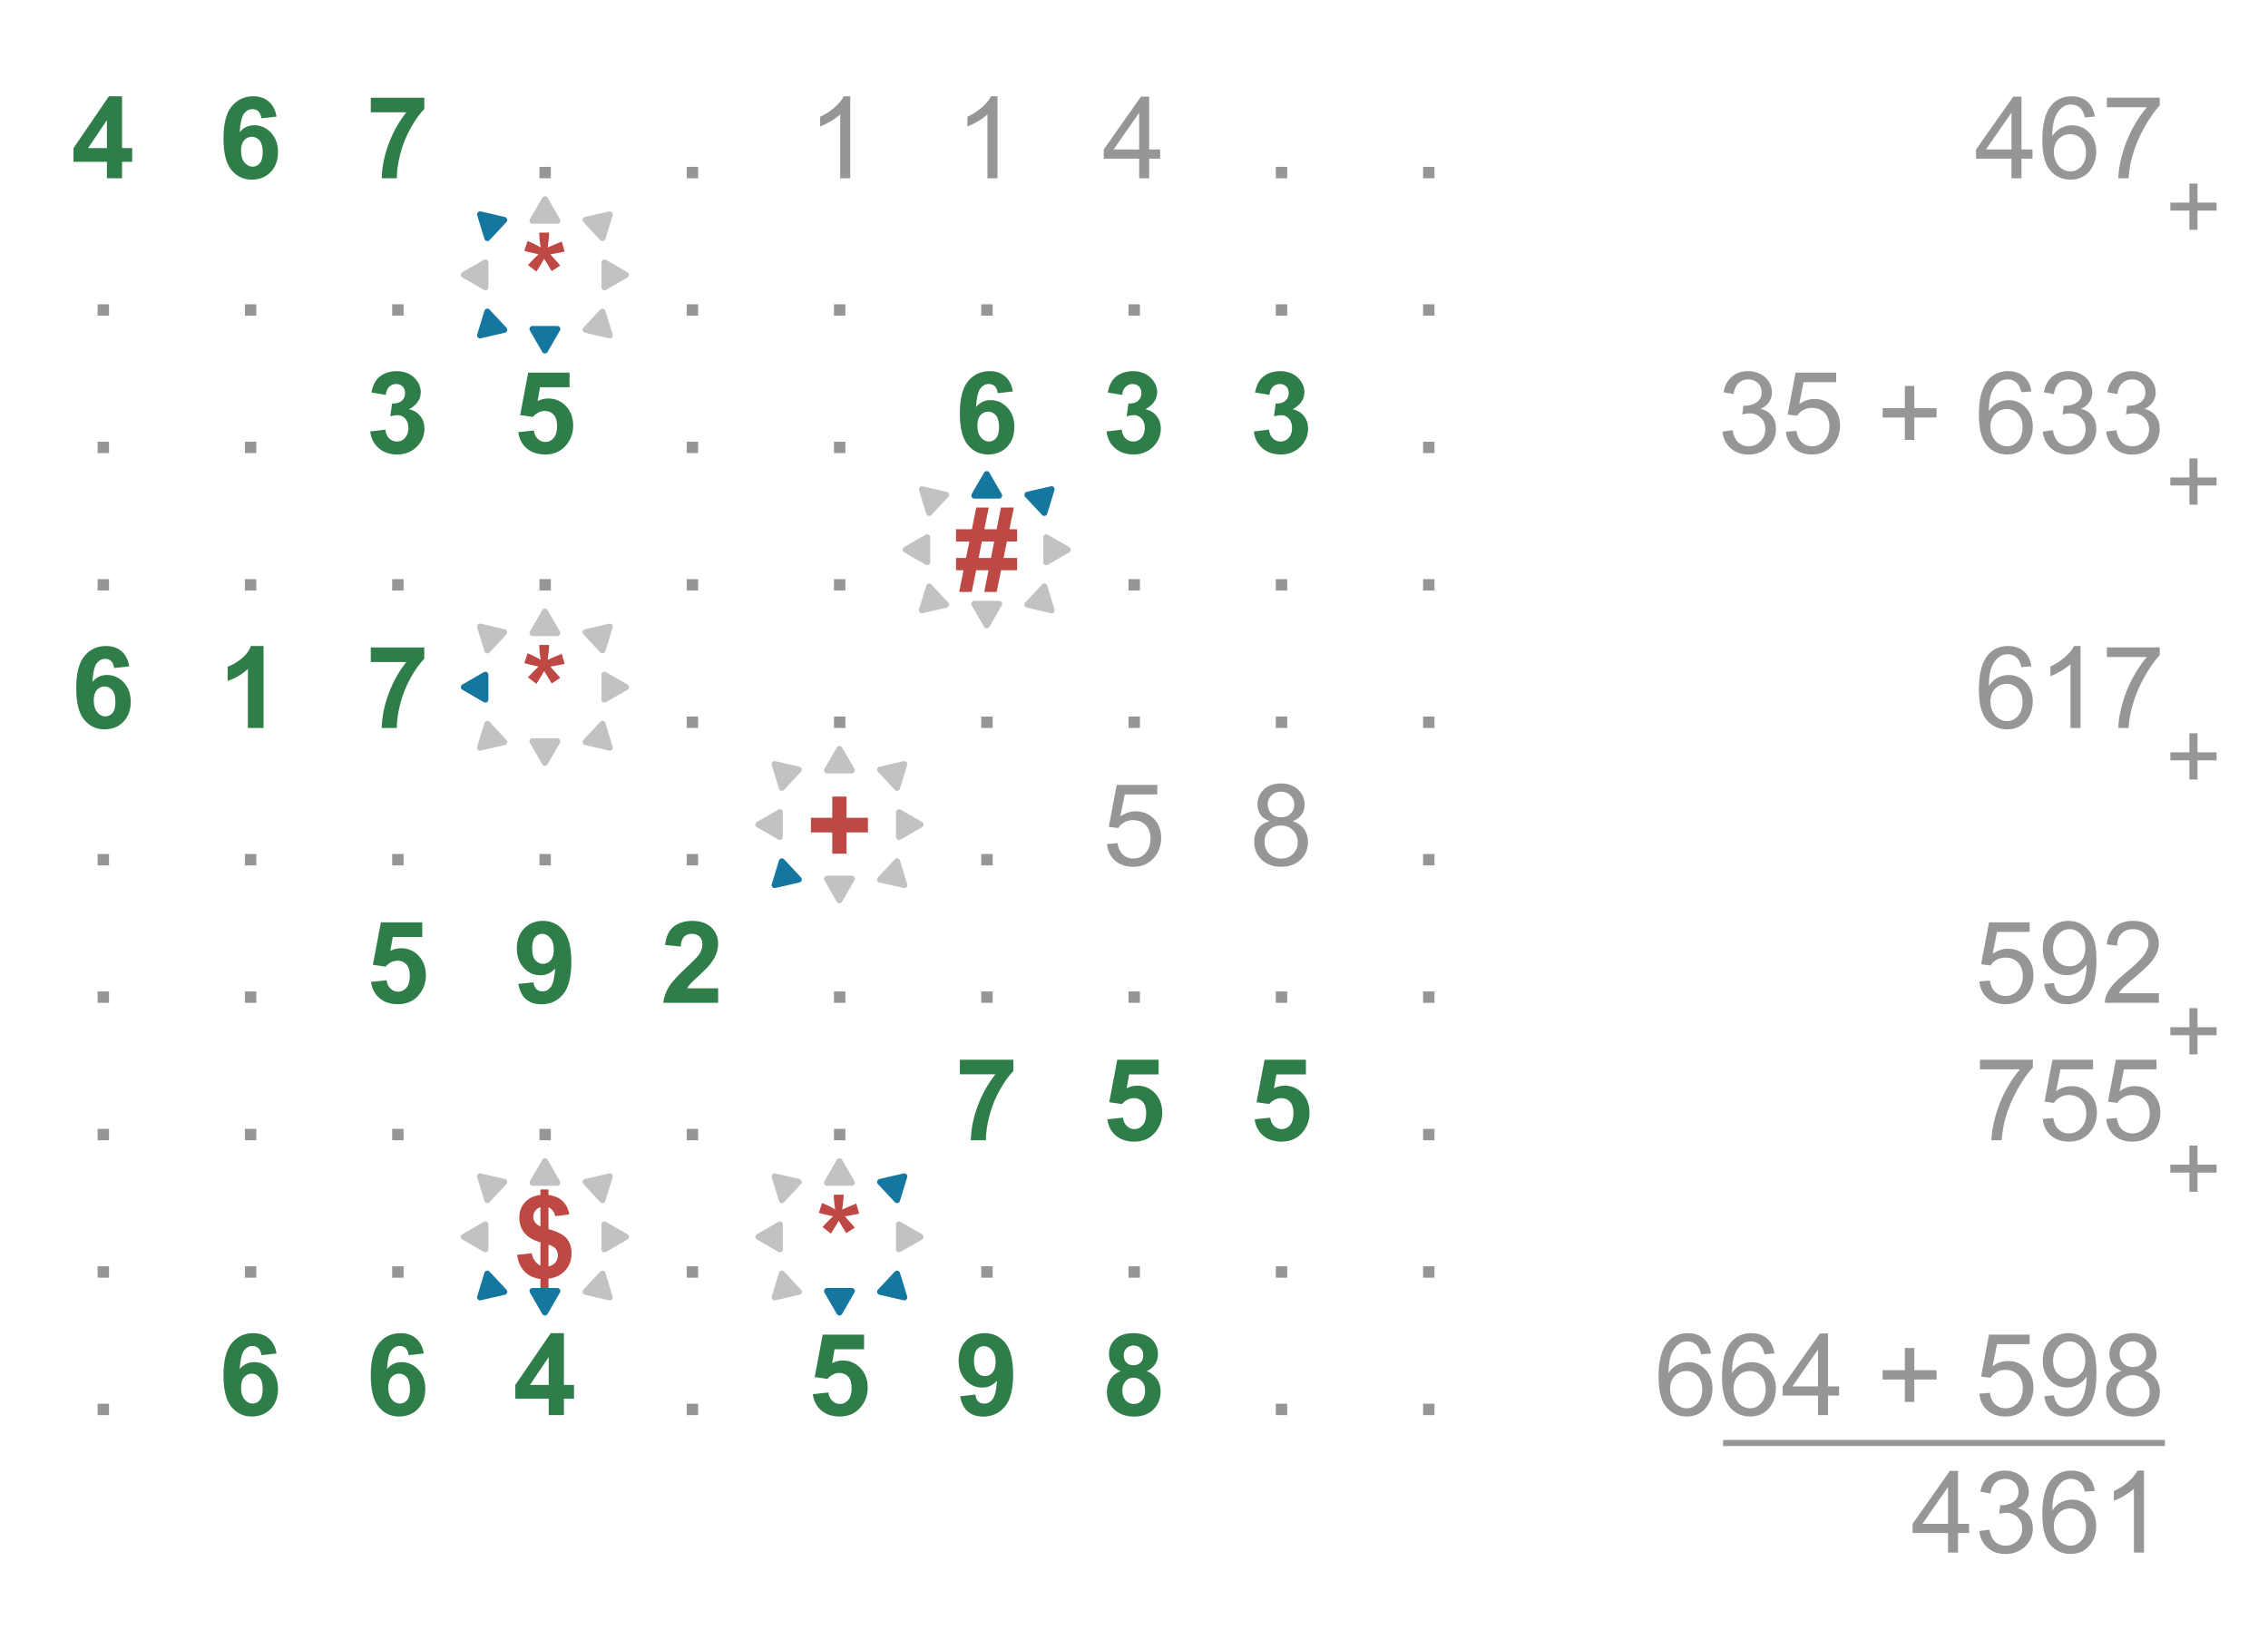 <?xml version="1.0" encoding="UTF-8"?>
<svg xmlns="http://www.w3.org/2000/svg" xmlns:xlink="http://www.w3.org/1999/xlink" width="396pt" height="288pt" viewBox="0 0 396 288" version="1.1">
<defs>
<g>
<symbol overflow="visible" id="glyph0-0">
<path style="stroke:none;" d="M 2.488 0 L 2.488 -12.449 L 12.449 -12.449 L 12.449 0 Z M 2.801 -0.312 L 12.137 -0.312 L 12.137 -12.137 L 2.801 -12.137 Z M 2.801 -0.312 "/>
</symbol>
<symbol overflow="visible" id="glyph0-1">
<path style="stroke:none;" d="M 6.203 0 L 6.203 -2.867 L 0.371 -2.867 L 0.371 -5.262 L 6.555 -14.316 L 8.852 -14.316 L 8.852 -5.27 L 10.621 -5.27 L 10.621 -2.867 L 8.852 -2.867 L 8.852 0 Z M 6.203 -5.27 L 6.203 -10.145 L 2.926 -5.27 Z M 6.203 -5.27 "/>
</symbol>
<symbol overflow="visible" id="glyph0-2">
<path style="stroke:none;" d="M 10.105 -10.766 L 7.461 -10.473 C 7.391 -11.012 7.223 -11.414 6.953 -11.68 C 6.68 -11.938 6.328 -12.07 5.895 -12.07 C 5.316 -12.07 4.828 -11.809 4.43 -11.289 C 4.031 -10.77 3.777 -9.691 3.676 -8.051 C 4.352 -8.855 5.199 -9.258 6.215 -9.258 C 7.352 -9.258 8.328 -8.82 9.145 -7.953 C 9.957 -7.082 10.363 -5.961 10.367 -4.59 C 10.363 -3.129 9.938 -1.961 9.082 -1.078 C 8.227 -0.199 7.125 0.238 5.785 0.242 C 4.344 0.238 3.164 -0.316 2.238 -1.434 C 1.309 -2.551 0.844 -4.383 0.848 -6.934 C 0.844 -9.543 1.328 -11.426 2.297 -12.582 C 3.262 -13.734 4.516 -14.312 6.059 -14.316 C 7.141 -14.312 8.035 -14.012 8.746 -13.406 C 9.453 -12.797 9.906 -11.914 10.105 -10.766 Z M 3.91 -4.805 C 3.906 -3.914 4.113 -3.227 4.523 -2.746 C 4.93 -2.262 5.395 -2.02 5.922 -2.023 C 6.426 -2.02 6.848 -2.219 7.184 -2.617 C 7.52 -3.012 7.688 -3.66 7.691 -4.562 C 7.688 -5.488 7.504 -6.168 7.145 -6.598 C 6.777 -7.027 6.324 -7.242 5.785 -7.246 C 5.258 -7.242 4.816 -7.035 4.453 -6.629 C 4.09 -6.215 3.906 -5.609 3.91 -4.805 Z M 3.91 -4.805 "/>
</symbol>
<symbol overflow="visible" id="glyph0-3">
<path style="stroke:none;" d="M 0.848 -11.523 L 0.848 -14.062 L 10.191 -14.062 L 10.191 -12.078 C 9.418 -11.316 8.633 -10.227 7.836 -8.809 C 7.035 -7.387 6.43 -5.879 6.012 -4.281 C 5.594 -2.684 5.387 -1.258 5.398 0 L 2.762 0 C 2.801 -1.969 3.207 -3.977 3.98 -6.027 C 4.746 -8.074 5.773 -9.906 7.059 -11.523 Z M 0.848 -11.523 "/>
</symbol>
<symbol overflow="visible" id="glyph0-4">
<path style="stroke:none;" d="M 2.383 -7.703 L 0.914 -8.84 C 1.379 -9.363 1.863 -9.867 2.371 -10.348 C 2.57 -10.543 2.699 -10.664 2.754 -10.719 C 2.59 -10.742 2.125 -10.852 1.363 -11.039 C 0.809 -11.172 0.445 -11.27 0.273 -11.34 L 0.848 -13.051 C 1.695 -12.703 2.453 -12.324 3.121 -11.914 C 2.961 -12.969 2.883 -13.832 2.887 -14.5 L 4.621 -14.5 C 4.617 -14.023 4.527 -13.156 4.355 -11.895 C 4.48 -11.945 4.762 -12.07 5.191 -12.273 C 5.777 -12.535 6.316 -12.762 6.809 -12.953 L 7.324 -11.195 C 6.602 -11.027 5.766 -10.867 4.824 -10.719 L 5.992 -9.402 C 6.223 -9.133 6.406 -8.918 6.547 -8.754 L 5.059 -7.77 L 3.746 -9.938 C 3.348 -9.238 2.895 -8.492 2.383 -7.703 Z M 2.383 -7.703 "/>
</symbol>
<symbol overflow="visible" id="glyph0-5">
<path style="stroke:none;" d="M 0.75 -3.781 L 3.395 -4.105 C 3.473 -3.43 3.699 -2.914 4.074 -2.559 C 4.441 -2.199 4.891 -2.02 5.418 -2.023 C 5.977 -2.02 6.449 -2.234 6.84 -2.664 C 7.223 -3.09 7.418 -3.668 7.422 -4.395 C 7.418 -5.082 7.234 -5.625 6.867 -6.027 C 6.496 -6.43 6.043 -6.633 5.516 -6.633 C 5.16 -6.633 4.742 -6.562 4.258 -6.43 L 4.562 -8.656 C 5.297 -8.633 5.859 -8.793 6.25 -9.137 C 6.637 -9.473 6.832 -9.926 6.836 -10.492 C 6.832 -10.973 6.688 -11.355 6.406 -11.641 C 6.117 -11.926 5.738 -12.07 5.27 -12.07 C 4.801 -12.07 4.402 -11.906 4.074 -11.582 C 3.738 -11.258 3.539 -10.785 3.473 -10.164 L 0.953 -10.59 C 1.125 -11.449 1.391 -12.141 1.746 -12.656 C 2.098 -13.172 2.59 -13.574 3.223 -13.871 C 3.855 -14.164 4.562 -14.312 5.348 -14.316 C 6.688 -14.312 7.766 -13.887 8.578 -13.031 C 9.242 -12.328 9.574 -11.535 9.578 -10.66 C 9.574 -9.402 8.891 -8.406 7.527 -7.664 C 8.344 -7.488 8.996 -7.094 9.488 -6.488 C 9.973 -5.875 10.219 -5.141 10.223 -4.277 C 10.219 -3.027 9.762 -1.961 8.852 -1.078 C 7.934 -0.199 6.797 0.238 5.438 0.242 C 4.145 0.238 3.074 -0.129 2.227 -0.871 C 1.375 -1.609 0.883 -2.578 0.75 -3.781 Z M 0.75 -3.781 "/>
</symbol>
<symbol overflow="visible" id="glyph0-6">
<path style="stroke:none;" d="M 0.887 -3.668 L 3.609 -3.949 C 3.688 -3.332 3.914 -2.844 4.297 -2.484 C 4.676 -2.125 5.117 -1.945 5.621 -1.945 C 6.188 -1.945 6.672 -2.176 7.07 -2.641 C 7.465 -3.102 7.664 -3.801 7.664 -4.734 C 7.664 -5.609 7.465 -6.266 7.074 -6.707 C 6.68 -7.141 6.172 -7.359 5.543 -7.363 C 4.758 -7.359 4.055 -7.012 3.434 -6.32 L 1.215 -6.641 L 2.617 -14.062 L 9.84 -14.062 L 9.84 -11.504 L 4.688 -11.504 L 4.258 -9.082 C 4.863 -9.387 5.484 -9.539 6.125 -9.539 C 7.336 -9.539 8.363 -9.098 9.207 -8.215 C 10.047 -7.332 10.469 -6.188 10.473 -4.785 C 10.469 -3.609 10.129 -2.562 9.453 -1.645 C 8.523 -0.387 7.238 0.238 5.594 0.242 C 4.273 0.238 3.199 -0.109 2.371 -0.816 C 1.539 -1.52 1.043 -2.473 0.887 -3.668 Z M 0.887 -3.668 "/>
</symbol>
<symbol overflow="visible" id="glyph0-7">
<path style="stroke:none;" d="M 1.496 -3.551 L 0.176 -3.551 L 0.176 -5.688 L 1.926 -5.688 L 2.508 -8.559 L 0.176 -8.559 L 0.176 -10.707 L 2.945 -10.707 L 3.715 -14.5 L 5.895 -14.5 L 5.125 -10.707 L 7.273 -10.707 L 8.023 -14.5 L 10.281 -14.5 L 9.5 -10.707 L 10.844 -10.707 L 10.844 -8.559 L 9.062 -8.559 L 8.48 -5.688 L 10.844 -5.688 L 10.844 -3.551 L 8.043 -3.551 L 7.273 0.242 L 5.105 0.242 L 5.855 -3.551 L 3.695 -3.551 L 2.926 0.242 L 0.73 0.242 Z M 4.695 -8.559 L 4.125 -5.688 L 6.281 -5.688 L 6.848 -8.559 Z M 4.695 -8.559 "/>
</symbol>
<symbol overflow="visible" id="glyph0-8">
<path style="stroke:none;" d="M 7.84 0 L 5.105 0 L 5.105 -10.301 C 4.105 -9.363 2.93 -8.672 1.574 -8.227 L 1.574 -10.707 C 2.285 -10.938 3.059 -11.383 3.898 -12.035 C 4.73 -12.684 5.305 -13.441 5.621 -14.316 L 7.84 -14.316 Z M 7.84 0 "/>
</symbol>
<symbol overflow="visible" id="glyph0-9">
<path style="stroke:none;" d="M 4.562 -2.051 L 4.562 -5.758 L 0.828 -5.758 L 0.828 -8.316 L 4.562 -8.316 L 4.562 -12.02 L 7.051 -12.02 L 7.051 -8.316 L 10.793 -8.316 L 10.793 -5.758 L 7.051 -5.758 L 7.051 -2.051 Z M 4.562 -2.051 "/>
</symbol>
<symbol overflow="visible" id="glyph0-10">
<path style="stroke:none;" d="M 0.906 -3.297 L 3.551 -3.59 C 3.613 -3.047 3.781 -2.648 4.055 -2.391 C 4.328 -2.133 4.688 -2.004 5.137 -2.004 C 5.695 -2.004 6.176 -2.262 6.574 -2.781 C 6.969 -3.297 7.219 -4.375 7.332 -6.012 C 6.641 -5.211 5.781 -4.809 4.754 -4.812 C 3.629 -4.809 2.664 -5.242 1.852 -6.109 C 1.039 -6.973 0.633 -8.102 0.633 -9.492 C 0.633 -10.938 1.062 -12.102 1.922 -12.988 C 2.781 -13.871 3.875 -14.312 5.203 -14.316 C 6.648 -14.312 7.832 -13.754 8.762 -12.637 C 9.684 -11.516 10.148 -9.676 10.152 -7.117 C 10.148 -4.512 9.664 -2.633 8.703 -1.477 C 7.734 -0.324 6.477 0.25 4.93 0.254 C 3.812 0.25 2.914 -0.043 2.227 -0.637 C 1.539 -1.227 1.098 -2.113 0.906 -3.297 Z M 7.09 -9.27 C 7.09 -10.148 6.887 -10.832 6.48 -11.32 C 6.074 -11.805 5.605 -12.047 5.078 -12.051 C 4.566 -12.047 4.145 -11.848 3.816 -11.449 C 3.48 -11.051 3.316 -10.398 3.316 -9.492 C 3.316 -8.57 3.496 -7.891 3.859 -7.461 C 4.223 -7.027 4.676 -6.812 5.223 -6.816 C 5.746 -6.812 6.191 -7.02 6.551 -7.438 C 6.91 -7.852 7.09 -8.465 7.09 -9.27 Z M 7.09 -9.27 "/>
</symbol>
<symbol overflow="visible" id="glyph0-11">
<path style="stroke:none;" d="M 10.074 -2.539 L 10.074 0 L 0.496 0 C 0.598 -0.957 0.91 -1.863 1.43 -2.727 C 1.945 -3.582 2.969 -4.723 4.504 -6.145 C 5.734 -7.289 6.488 -8.066 6.77 -8.48 C 7.141 -9.043 7.328 -9.602 7.332 -10.152 C 7.328 -10.758 7.164 -11.227 6.84 -11.559 C 6.512 -11.883 6.062 -12.047 5.484 -12.051 C 4.914 -12.047 4.457 -11.875 4.121 -11.535 C 3.781 -11.188 3.59 -10.617 3.539 -9.824 L 0.816 -10.094 C 0.973 -11.598 1.484 -12.676 2.344 -13.332 C 3.199 -13.984 4.27 -14.312 5.555 -14.316 C 6.961 -14.312 8.062 -13.934 8.867 -13.176 C 9.668 -12.414 10.07 -11.473 10.074 -10.348 C 10.07 -9.703 9.957 -9.09 9.727 -8.512 C 9.496 -7.93 9.133 -7.324 8.637 -6.691 C 8.305 -6.27 7.707 -5.66 6.848 -4.871 C 5.984 -4.078 5.438 -3.555 5.207 -3.297 C 4.977 -3.035 4.789 -2.781 4.648 -2.539 Z M 10.074 -2.539 "/>
</symbol>
<symbol overflow="visible" id="glyph0-12">
<path style="stroke:none;" d="M 4.754 -2.109 L 4.754 -6.184 C 3.48 -6.543 2.551 -7.094 1.957 -7.832 C 1.363 -8.566 1.066 -9.461 1.07 -10.512 C 1.066 -11.574 1.402 -12.465 2.074 -13.191 C 2.746 -13.91 3.637 -14.328 4.754 -14.441 L 4.754 -15.406 L 6.164 -15.406 L 6.164 -14.441 C 7.195 -14.316 8.016 -13.965 8.625 -13.387 C 9.234 -12.805 9.621 -12.027 9.793 -11.059 L 7.332 -10.738 C 7.18 -11.5 6.793 -12.02 6.164 -12.293 L 6.164 -8.488 C 7.719 -8.066 8.777 -7.52 9.344 -6.852 C 9.906 -6.176 10.188 -5.316 10.191 -4.27 C 10.188 -3.094 9.832 -2.105 9.125 -1.301 C 8.414 -0.496 7.43 -0.004 6.164 0.176 L 6.164 1.992 L 4.754 1.992 L 4.754 0.223 C 3.629 0.086 2.719 -0.332 2.023 -1.031 C 1.32 -1.73 0.875 -2.719 0.68 -3.996 L 3.219 -4.27 C 3.32 -3.75 3.516 -3.301 3.801 -2.926 C 4.086 -2.547 4.402 -2.277 4.754 -2.109 Z M 4.754 -12.32 C 4.371 -12.191 4.066 -11.973 3.84 -11.66 C 3.609 -11.348 3.496 -11.004 3.5 -10.629 C 3.496 -10.285 3.602 -9.965 3.812 -9.672 C 4.02 -9.375 4.332 -9.137 4.754 -8.957 Z M 6.164 -1.973 C 6.648 -2.062 7.043 -2.289 7.352 -2.648 C 7.652 -3.008 7.805 -3.43 7.809 -3.918 C 7.805 -4.352 7.676 -4.727 7.422 -5.043 C 7.164 -5.355 6.746 -5.598 6.164 -5.766 Z M 6.164 -1.973 "/>
</symbol>
<symbol overflow="visible" id="glyph0-13">
<path style="stroke:none;" d="M 3.191 -7.691 C 2.48 -7.988 1.965 -8.398 1.648 -8.922 C 1.324 -9.441 1.164 -10.016 1.168 -10.641 C 1.164 -11.703 1.535 -12.578 2.281 -13.273 C 3.02 -13.965 4.074 -14.312 5.445 -14.316 C 6.797 -14.312 7.852 -13.965 8.602 -13.273 C 9.352 -12.578 9.727 -11.703 9.727 -10.641 C 9.727 -9.977 9.555 -9.387 9.211 -8.875 C 8.867 -8.355 8.383 -7.961 7.762 -7.691 C 8.547 -7.371 9.148 -6.906 9.562 -6.301 C 9.977 -5.688 10.184 -4.984 10.184 -4.191 C 10.184 -2.871 9.762 -1.801 8.922 -0.98 C 8.082 -0.156 6.965 0.25 5.574 0.254 C 4.273 0.25 3.195 -0.086 2.336 -0.77 C 1.316 -1.566 0.809 -2.668 0.809 -4.074 C 0.809 -4.84 0.996 -5.551 1.379 -6.199 C 1.758 -6.844 2.363 -7.34 3.191 -7.691 Z M 3.754 -10.445 C 3.75 -9.898 3.902 -9.473 4.215 -9.172 C 4.52 -8.863 4.93 -8.711 5.445 -8.715 C 5.961 -8.711 6.375 -8.867 6.688 -9.176 C 6.996 -9.48 7.152 -9.906 7.156 -10.453 C 7.152 -10.965 7 -11.375 6.695 -11.684 C 6.387 -11.992 5.98 -12.145 5.477 -12.148 C 4.949 -12.145 4.531 -11.988 4.219 -11.68 C 3.906 -11.367 3.75 -10.957 3.754 -10.445 Z M 3.5 -4.336 C 3.496 -3.586 3.691 -3 4.078 -2.578 C 4.465 -2.156 4.945 -1.945 5.523 -1.945 C 6.086 -1.945 6.555 -2.145 6.926 -2.551 C 7.293 -2.953 7.477 -3.539 7.48 -4.309 C 7.477 -4.973 7.289 -5.512 6.914 -5.918 C 6.539 -6.324 6.062 -6.527 5.484 -6.527 C 4.816 -6.527 4.316 -6.297 3.992 -5.836 C 3.66 -5.375 3.496 -4.875 3.5 -4.336 Z M 3.5 -4.336 "/>
</symbol>
<symbol overflow="visible" id="glyph1-0">
<path style="stroke:none;" d="M 2.488 0 L 2.488 -12.449 L 12.449 -12.449 L 12.449 0 Z M 2.801 -0.312 L 12.137 -0.312 L 12.137 -12.137 L 2.801 -12.137 Z M 2.801 -0.312 "/>
</symbol>
<symbol overflow="visible" id="glyph1-1">
<path style="stroke:none;" d="M 1.809 0 L 1.809 -1.992 L 3.801 -1.992 L 3.801 0 Z M 1.809 0 "/>
</symbol>
<symbol overflow="visible" id="glyph1-2">
<path style="stroke:none;" d="M 7.422 0 L 5.668 0 L 5.668 -11.156 C 5.246 -10.75 4.695 -10.348 4.012 -9.949 C 3.324 -9.547 2.711 -9.242 2.168 -9.043 L 2.168 -10.738 C 3.145 -11.195 4 -11.75 4.734 -12.406 C 5.469 -13.059 5.988 -13.695 6.293 -14.316 L 7.422 -14.316 Z M 7.422 0 "/>
</symbol>
<symbol overflow="visible" id="glyph1-3">
<path style="stroke:none;" d="M 6.438 0 L 6.438 -3.414 L 0.254 -3.414 L 0.254 -5.02 L 6.758 -14.258 L 8.188 -14.258 L 8.188 -5.02 L 10.113 -5.02 L 10.113 -3.414 L 8.188 -3.414 L 8.188 0 Z M 6.438 -5.02 L 6.438 -11.445 L 1.973 -5.02 Z M 6.438 -5.02 "/>
</symbol>
<symbol overflow="visible" id="glyph1-4">
<path style="stroke:none;" d="M 0.828 -3.734 L 2.664 -3.891 C 2.797 -2.992 3.113 -2.316 3.609 -1.871 C 4.105 -1.418 4.703 -1.195 5.406 -1.195 C 6.246 -1.195 6.961 -1.512 7.547 -2.148 C 8.129 -2.781 8.418 -3.625 8.422 -4.68 C 8.418 -5.676 8.137 -6.461 7.578 -7.039 C 7.016 -7.613 6.285 -7.902 5.379 -7.906 C 4.812 -7.902 4.301 -7.773 3.852 -7.52 C 3.395 -7.262 3.039 -6.934 2.781 -6.527 L 1.137 -6.738 L 2.52 -14.062 L 9.609 -14.062 L 9.609 -12.391 L 3.918 -12.391 L 3.152 -8.559 C 4.004 -9.152 4.898 -9.449 5.844 -9.453 C 7.086 -9.449 8.137 -9.02 8.996 -8.16 C 9.848 -7.297 10.277 -6.188 10.281 -4.832 C 10.277 -3.539 9.902 -2.426 9.152 -1.488 C 8.238 -0.336 6.988 0.238 5.406 0.242 C 4.105 0.238 3.047 -0.121 2.23 -0.844 C 1.406 -1.57 0.938 -2.531 0.828 -3.734 Z M 0.828 -3.734 "/>
</symbol>
<symbol overflow="visible" id="glyph1-5">
<path style="stroke:none;" d="M 3.52 -7.73 C 2.789 -7.992 2.25 -8.371 1.906 -8.867 C 1.555 -9.359 1.383 -9.953 1.383 -10.641 C 1.383 -11.676 1.754 -12.547 2.5 -13.254 C 3.242 -13.961 4.234 -14.312 5.477 -14.316 C 6.719 -14.312 7.719 -13.953 8.48 -13.23 C 9.234 -12.508 9.613 -11.625 9.617 -10.59 C 9.613 -9.926 9.441 -9.352 9.098 -8.863 C 8.75 -8.371 8.223 -7.992 7.516 -7.73 C 8.391 -7.441 9.059 -6.984 9.516 -6.352 C 9.973 -5.715 10.199 -4.953 10.203 -4.074 C 10.199 -2.852 9.77 -1.828 8.906 -1 C 8.043 -0.172 6.906 0.238 5.504 0.242 C 4.094 0.238 2.961 -0.176 2.102 -1.008 C 1.238 -1.84 0.809 -2.879 0.809 -4.125 C 0.809 -5.051 1.043 -5.824 1.512 -6.453 C 1.98 -7.074 2.648 -7.5 3.52 -7.73 Z M 3.172 -10.699 C 3.168 -10.023 3.387 -9.469 3.82 -9.043 C 4.254 -8.613 4.816 -8.402 5.516 -8.402 C 6.188 -8.402 6.742 -8.613 7.172 -9.039 C 7.602 -9.461 7.816 -9.98 7.82 -10.602 C 7.816 -11.238 7.594 -11.777 7.152 -12.219 C 6.707 -12.652 6.156 -12.871 5.496 -12.875 C 4.824 -12.871 4.27 -12.66 3.832 -12.234 C 3.391 -11.805 3.168 -11.293 3.172 -10.699 Z M 2.605 -4.113 C 2.602 -3.613 2.719 -3.129 2.961 -2.664 C 3.195 -2.195 3.547 -1.832 4.016 -1.578 C 4.477 -1.32 4.98 -1.195 5.523 -1.195 C 6.355 -1.195 7.047 -1.461 7.594 -2 C 8.141 -2.535 8.414 -3.223 8.414 -4.055 C 8.414 -4.898 8.133 -5.594 7.57 -6.145 C 7.008 -6.695 6.305 -6.973 5.465 -6.973 C 4.641 -6.973 3.957 -6.699 3.418 -6.156 C 2.871 -5.609 2.602 -4.93 2.605 -4.113 Z M 2.605 -4.113 "/>
</symbol>
<symbol overflow="visible" id="glyph1-6">
<path style="stroke:none;" d="M 9.91 -10.766 L 8.168 -10.629 C 8.012 -11.316 7.789 -11.816 7.508 -12.129 C 7.031 -12.625 6.449 -12.871 5.758 -12.875 C 5.199 -12.871 4.711 -12.719 4.289 -12.41 C 3.734 -12.004 3.297 -11.414 2.984 -10.648 C 2.664 -9.875 2.5 -8.777 2.488 -7.352 C 2.906 -7.992 3.422 -8.469 4.035 -8.781 C 4.641 -9.09 5.281 -9.246 5.953 -9.25 C 7.117 -9.246 8.109 -8.816 8.934 -7.961 C 9.75 -7.098 10.16 -5.988 10.164 -4.629 C 10.16 -3.73 9.965 -2.898 9.582 -2.133 C 9.191 -1.363 8.664 -0.773 7.992 -0.367 C 7.32 0.039 6.555 0.238 5.699 0.242 C 4.238 0.238 3.047 -0.293 2.129 -1.367 C 1.207 -2.438 0.75 -4.207 0.75 -6.672 C 0.75 -9.426 1.258 -11.43 2.277 -12.68 C 3.164 -13.77 4.359 -14.312 5.863 -14.316 C 6.984 -14.312 7.902 -14 8.621 -13.371 C 9.332 -12.742 9.762 -11.871 9.91 -10.766 Z M 2.762 -4.621 C 2.758 -4.016 2.887 -3.438 3.145 -2.887 C 3.398 -2.336 3.758 -1.918 4.219 -1.629 C 4.68 -1.34 5.16 -1.195 5.668 -1.195 C 6.402 -1.195 7.039 -1.492 7.574 -2.09 C 8.105 -2.684 8.371 -3.496 8.375 -4.523 C 8.371 -5.508 8.109 -6.281 7.586 -6.852 C 7.059 -7.414 6.398 -7.699 5.602 -7.703 C 4.809 -7.699 4.137 -7.414 3.586 -6.852 C 3.035 -6.281 2.758 -5.539 2.762 -4.621 Z M 2.762 -4.621 "/>
</symbol>
<symbol overflow="visible" id="glyph1-7">
<path style="stroke:none;" d="M 0.941 -12.391 L 0.941 -14.07 L 10.172 -14.07 L 10.172 -12.711 C 9.266 -11.742 8.363 -10.461 7.473 -8.859 C 6.578 -7.258 5.891 -5.609 5.406 -3.918 C 5.055 -2.723 4.832 -1.418 4.734 0 L 2.938 0 C 2.953 -1.121 3.176 -2.477 3.598 -4.066 C 4.02 -5.652 4.621 -7.184 5.41 -8.66 C 6.195 -10.133 7.035 -11.375 7.926 -12.391 Z M 0.941 -12.391 "/>
</symbol>
<symbol overflow="visible" id="glyph1-8">
<path style="stroke:none;" d="M 0.836 -3.762 L 2.586 -3.996 C 2.781 -3.004 3.125 -2.289 3.609 -1.852 C 4.094 -1.414 4.684 -1.195 5.379 -1.195 C 6.199 -1.195 6.895 -1.48 7.465 -2.051 C 8.031 -2.621 8.312 -3.328 8.316 -4.172 C 8.312 -4.977 8.051 -5.637 7.527 -6.16 C 7 -6.68 6.332 -6.941 5.523 -6.945 C 5.191 -6.941 4.781 -6.879 4.289 -6.75 L 4.484 -8.285 C 4.598 -8.27 4.691 -8.262 4.766 -8.266 C 5.508 -8.262 6.18 -8.457 6.777 -8.848 C 7.371 -9.238 7.668 -9.836 7.672 -10.648 C 7.668 -11.289 7.453 -11.82 7.02 -12.242 C 6.586 -12.66 6.023 -12.871 5.34 -12.875 C 4.652 -12.871 4.086 -12.66 3.637 -12.234 C 3.18 -11.805 2.887 -11.16 2.762 -10.309 L 1.012 -10.621 C 1.223 -11.789 1.707 -12.699 2.469 -13.348 C 3.227 -13.992 4.172 -14.312 5.301 -14.316 C 6.078 -14.312 6.793 -14.145 7.449 -13.812 C 8.098 -13.477 8.598 -13.023 8.949 -12.445 C 9.293 -11.867 9.469 -11.254 9.473 -10.609 C 9.469 -9.992 9.305 -9.43 8.977 -8.926 C 8.645 -8.418 8.152 -8.02 7.508 -7.723 C 8.348 -7.527 9.004 -7.121 9.473 -6.512 C 9.938 -5.895 10.172 -5.129 10.172 -4.211 C 10.172 -2.965 9.715 -1.91 8.809 -1.043 C 7.898 -0.18 6.754 0.25 5.367 0.254 C 4.117 0.25 3.078 -0.117 2.25 -0.863 C 1.422 -1.605 0.949 -2.574 0.836 -3.762 Z M 0.836 -3.762 "/>
</symbol>
<symbol overflow="visible" id="glyph1-9">
<path style="stroke:none;" d=""/>
</symbol>
<symbol overflow="visible" id="glyph1-10">
<path style="stroke:none;" d="M 4.988 -2.305 L 4.988 -6.215 L 1.109 -6.215 L 1.109 -7.848 L 4.988 -7.848 L 4.988 -11.727 L 6.641 -11.727 L 6.641 -7.848 L 10.523 -7.848 L 10.523 -6.215 L 6.641 -6.215 L 6.641 -2.305 Z M 4.988 -2.305 "/>
</symbol>
<symbol overflow="visible" id="glyph1-11">
<path style="stroke:none;" d="M 1.09 -3.297 L 2.773 -3.453 C 2.91 -2.656 3.184 -2.082 3.586 -1.73 C 3.988 -1.371 4.504 -1.195 5.137 -1.195 C 5.672 -1.195 6.141 -1.316 6.547 -1.562 C 6.949 -1.809 7.285 -2.137 7.547 -2.551 C 7.805 -2.961 8.02 -3.52 8.199 -4.219 C 8.371 -4.918 8.461 -5.629 8.461 -6.359 C 8.461 -6.434 8.457 -6.551 8.449 -6.711 C 8.098 -6.148 7.617 -5.695 7.016 -5.352 C 6.406 -5 5.75 -4.828 5.047 -4.832 C 3.863 -4.828 2.867 -5.258 2.051 -6.117 C 1.234 -6.973 0.824 -8.098 0.828 -9.5 C 0.824 -10.945 1.25 -12.109 2.105 -12.992 C 2.953 -13.871 4.023 -14.312 5.309 -14.316 C 6.234 -14.312 7.082 -14.062 7.852 -13.566 C 8.617 -13.062 9.199 -12.352 9.602 -11.43 C 10 -10.504 10.199 -9.168 10.203 -7.422 C 10.199 -5.598 10.004 -4.145 9.609 -3.066 C 9.211 -1.984 8.621 -1.164 7.844 -0.602 C 7.059 -0.039 6.145 0.238 5.098 0.242 C 3.98 0.238 3.066 -0.066 2.363 -0.684 C 1.652 -1.301 1.23 -2.172 1.09 -3.297 Z M 8.258 -9.59 C 8.254 -10.594 7.988 -11.391 7.453 -11.98 C 6.918 -12.57 6.273 -12.867 5.523 -12.867 C 4.742 -12.867 4.062 -12.547 3.488 -11.914 C 2.91 -11.273 2.625 -10.449 2.625 -9.441 C 2.625 -8.531 2.898 -7.797 3.445 -7.23 C 3.992 -6.66 4.668 -6.375 5.477 -6.379 C 6.285 -6.375 6.949 -6.66 7.473 -7.23 C 7.992 -7.797 8.254 -8.582 8.258 -9.59 Z M 8.258 -9.59 "/>
</symbol>
<symbol overflow="visible" id="glyph1-12">
<path style="stroke:none;" d="M 10.027 -1.684 L 10.027 0 L 0.602 0 C 0.586 -0.422 0.656 -0.824 0.809 -1.215 C 1.047 -1.855 1.43 -2.488 1.961 -3.113 C 2.488 -3.73 3.25 -4.449 4.25 -5.27 C 5.797 -6.535 6.844 -7.543 7.391 -8.289 C 7.93 -9.027 8.203 -9.73 8.207 -10.395 C 8.203 -11.09 7.953 -11.676 7.461 -12.152 C 6.961 -12.629 6.316 -12.867 5.523 -12.867 C 4.676 -12.867 4 -12.613 3.5 -12.105 C 2.992 -11.598 2.738 -10.898 2.734 -10.008 L 0.934 -10.191 C 1.051 -11.527 1.516 -12.551 2.324 -13.258 C 3.125 -13.961 4.203 -14.312 5.562 -14.316 C 6.926 -14.312 8.008 -13.934 8.809 -13.176 C 9.605 -12.414 10.008 -11.473 10.008 -10.355 C 10.008 -9.781 9.891 -9.223 9.656 -8.672 C 9.422 -8.121 9.035 -7.539 8.496 -6.934 C 7.953 -6.32 7.051 -5.484 5.797 -4.426 C 4.742 -3.539 4.066 -2.941 3.77 -2.629 C 3.469 -2.312 3.227 -1.996 3.035 -1.684 Z M 10.027 -1.684 "/>
</symbol>
<symbol overflow="visible" id="glyph2-0">
<path style="stroke:none;" d="M 2.133 0 L 2.133 -10.668 L 10.668 -10.668 L 10.668 0 Z M 2.402 -0.266 L 10.402 -0.266 L 10.402 -10.402 L 2.402 -10.402 Z M 2.402 -0.266 "/>
</symbol>
<symbol overflow="visible" id="glyph2-1">
<path style="stroke:none;" d="M 4.277 -1.977 L 4.277 -5.328 L 0.949 -5.328 L 0.949 -6.727 L 4.277 -6.727 L 4.277 -10.055 L 5.691 -10.055 L 5.691 -6.727 L 9.02 -6.727 L 9.02 -5.328 L 5.691 -5.328 L 5.691 -1.977 Z M 4.277 -1.977 "/>
</symbol>
</g>
</defs>
<g id="surface4">
<rect x="0" y="0" width="396" height="288" style="fill:rgb(100%,100%,100%);fill-opacity:1;stroke:none;"/>
<g style="fill:rgb(18.431%,49.412%,29.02%);fill-opacity:1;">
  <use xlink:href="#glyph0-1" x="12.461" y="31.129"/>
</g>
<g style="fill:rgb(18.431%,49.412%,29.02%);fill-opacity:1;">
  <use xlink:href="#glyph0-2" x="38.176" y="31.129"/>
</g>
<g style="fill:rgb(18.431%,49.412%,29.02%);fill-opacity:1;">
  <use xlink:href="#glyph0-3" x="63.891" y="31.129"/>
</g>
<g style="fill:rgb(58.824%,58.824%,58.824%);fill-opacity:1;">
  <use xlink:href="#glyph1-1" x="92.379" y="31.129"/>
</g>
<g style="fill:rgb(58.824%,58.824%,58.824%);fill-opacity:1;">
  <use xlink:href="#glyph1-1" x="118.09" y="31.129"/>
</g>
<g style="fill:rgb(58.824%,58.824%,58.824%);fill-opacity:1;">
  <use xlink:href="#glyph1-2" x="141.031" y="31.129"/>
</g>
<g style="fill:rgb(58.824%,58.824%,58.824%);fill-opacity:1;">
  <use xlink:href="#glyph1-2" x="166.746" y="31.129"/>
</g>
<g style="fill:rgb(58.824%,58.824%,58.824%);fill-opacity:1;">
  <use xlink:href="#glyph1-3" x="192.461" y="31.129"/>
</g>
<g style="fill:rgb(58.824%,58.824%,58.824%);fill-opacity:1;">
  <use xlink:href="#glyph1-1" x="220.949" y="31.129"/>
</g>
<g style="fill:rgb(58.824%,58.824%,58.824%);fill-opacity:1;">
  <use xlink:href="#glyph1-1" x="246.664" y="31.129"/>
</g>
<g style="fill:rgb(58.824%,58.824%,58.824%);fill-opacity:1;">
  <use xlink:href="#glyph1-1" x="15.234" y="55.129"/>
</g>
<g style="fill:rgb(58.824%,58.824%,58.824%);fill-opacity:1;">
  <use xlink:href="#glyph1-1" x="40.949" y="55.129"/>
</g>
<g style="fill:rgb(58.824%,58.824%,58.824%);fill-opacity:1;">
  <use xlink:href="#glyph1-1" x="66.664" y="55.129"/>
</g>
<g style="fill:rgb(74.51%,28.235%,26.667%);fill-opacity:1;">
  <use xlink:href="#glyph0-4" x="91.27" y="55.129"/>
</g>
<g style="fill:rgb(58.824%,58.824%,58.824%);fill-opacity:1;">
  <use xlink:href="#glyph1-1" x="118.09" y="55.129"/>
</g>
<g style="fill:rgb(58.824%,58.824%,58.824%);fill-opacity:1;">
  <use xlink:href="#glyph1-1" x="143.805" y="55.129"/>
</g>
<g style="fill:rgb(58.824%,58.824%,58.824%);fill-opacity:1;">
  <use xlink:href="#glyph1-1" x="169.52" y="55.129"/>
</g>
<g style="fill:rgb(58.824%,58.824%,58.824%);fill-opacity:1;">
  <use xlink:href="#glyph1-1" x="195.234" y="55.129"/>
</g>
<g style="fill:rgb(58.824%,58.824%,58.824%);fill-opacity:1;">
  <use xlink:href="#glyph1-1" x="220.949" y="55.129"/>
</g>
<g style="fill:rgb(58.824%,58.824%,58.824%);fill-opacity:1;">
  <use xlink:href="#glyph1-1" x="246.664" y="55.129"/>
</g>
<g style="fill:rgb(58.824%,58.824%,58.824%);fill-opacity:1;">
  <use xlink:href="#glyph1-1" x="15.234" y="79.129"/>
</g>
<g style="fill:rgb(58.824%,58.824%,58.824%);fill-opacity:1;">
  <use xlink:href="#glyph1-1" x="40.949" y="79.129"/>
</g>
<g style="fill:rgb(18.431%,49.412%,29.02%);fill-opacity:1;">
  <use xlink:href="#glyph0-5" x="63.891" y="79.129"/>
</g>
<g style="fill:rgb(18.431%,49.412%,29.02%);fill-opacity:1;">
  <use xlink:href="#glyph0-6" x="89.605" y="79.129"/>
</g>
<g style="fill:rgb(58.824%,58.824%,58.824%);fill-opacity:1;">
  <use xlink:href="#glyph1-1" x="118.09" y="79.129"/>
</g>
<g style="fill:rgb(58.824%,58.824%,58.824%);fill-opacity:1;">
  <use xlink:href="#glyph1-1" x="143.805" y="79.129"/>
</g>
<g style="fill:rgb(18.431%,49.412%,29.02%);fill-opacity:1;">
  <use xlink:href="#glyph0-2" x="166.746" y="79.129"/>
</g>
<g style="fill:rgb(18.431%,49.412%,29.02%);fill-opacity:1;">
  <use xlink:href="#glyph0-5" x="192.461" y="79.129"/>
</g>
<g style="fill:rgb(18.431%,49.412%,29.02%);fill-opacity:1;">
  <use xlink:href="#glyph0-5" x="218.176" y="79.129"/>
</g>
<g style="fill:rgb(58.824%,58.824%,58.824%);fill-opacity:1;">
  <use xlink:href="#glyph1-1" x="246.664" y="79.129"/>
</g>
<g style="fill:rgb(58.824%,58.824%,58.824%);fill-opacity:1;">
  <use xlink:href="#glyph1-1" x="15.234" y="103.129"/>
</g>
<g style="fill:rgb(58.824%,58.824%,58.824%);fill-opacity:1;">
  <use xlink:href="#glyph1-1" x="40.949" y="103.129"/>
</g>
<g style="fill:rgb(58.824%,58.824%,58.824%);fill-opacity:1;">
  <use xlink:href="#glyph1-1" x="66.664" y="103.129"/>
</g>
<g style="fill:rgb(58.824%,58.824%,58.824%);fill-opacity:1;">
  <use xlink:href="#glyph1-1" x="92.379" y="103.129"/>
</g>
<g style="fill:rgb(58.824%,58.824%,58.824%);fill-opacity:1;">
  <use xlink:href="#glyph1-1" x="118.09" y="103.129"/>
</g>
<g style="fill:rgb(58.824%,58.824%,58.824%);fill-opacity:1;">
  <use xlink:href="#glyph1-1" x="143.805" y="103.129"/>
</g>
<g style="fill:rgb(74.51%,28.235%,26.667%);fill-opacity:1;">
  <use xlink:href="#glyph0-7" x="166.746" y="103.129"/>
</g>
<g style="fill:rgb(58.824%,58.824%,58.824%);fill-opacity:1;">
  <use xlink:href="#glyph1-1" x="195.234" y="103.129"/>
</g>
<g style="fill:rgb(58.824%,58.824%,58.824%);fill-opacity:1;">
  <use xlink:href="#glyph1-1" x="220.949" y="103.129"/>
</g>
<g style="fill:rgb(58.824%,58.824%,58.824%);fill-opacity:1;">
  <use xlink:href="#glyph1-1" x="246.664" y="103.129"/>
</g>
<g style="fill:rgb(18.431%,49.412%,29.02%);fill-opacity:1;">
  <use xlink:href="#glyph0-2" x="12.461" y="127.129"/>
</g>
<g style="fill:rgb(18.431%,49.412%,29.02%);fill-opacity:1;">
  <use xlink:href="#glyph0-8" x="38.176" y="127.129"/>
</g>
<g style="fill:rgb(18.431%,49.412%,29.02%);fill-opacity:1;">
  <use xlink:href="#glyph0-3" x="63.891" y="127.129"/>
</g>
<g style="fill:rgb(74.51%,28.235%,26.667%);fill-opacity:1;">
  <use xlink:href="#glyph0-4" x="91.27" y="127.129"/>
</g>
<g style="fill:rgb(58.824%,58.824%,58.824%);fill-opacity:1;">
  <use xlink:href="#glyph1-1" x="118.09" y="127.129"/>
</g>
<g style="fill:rgb(58.824%,58.824%,58.824%);fill-opacity:1;">
  <use xlink:href="#glyph1-1" x="143.805" y="127.129"/>
</g>
<g style="fill:rgb(58.824%,58.824%,58.824%);fill-opacity:1;">
  <use xlink:href="#glyph1-1" x="169.52" y="127.129"/>
</g>
<g style="fill:rgb(58.824%,58.824%,58.824%);fill-opacity:1;">
  <use xlink:href="#glyph1-1" x="195.234" y="127.129"/>
</g>
<g style="fill:rgb(58.824%,58.824%,58.824%);fill-opacity:1;">
  <use xlink:href="#glyph1-1" x="220.949" y="127.129"/>
</g>
<g style="fill:rgb(58.824%,58.824%,58.824%);fill-opacity:1;">
  <use xlink:href="#glyph1-1" x="246.664" y="127.129"/>
</g>
<g style="fill:rgb(58.824%,58.824%,58.824%);fill-opacity:1;">
  <use xlink:href="#glyph1-1" x="15.234" y="151.129"/>
</g>
<g style="fill:rgb(58.824%,58.824%,58.824%);fill-opacity:1;">
  <use xlink:href="#glyph1-1" x="40.949" y="151.129"/>
</g>
<g style="fill:rgb(58.824%,58.824%,58.824%);fill-opacity:1;">
  <use xlink:href="#glyph1-1" x="66.664" y="151.129"/>
</g>
<g style="fill:rgb(58.824%,58.824%,58.824%);fill-opacity:1;">
  <use xlink:href="#glyph1-1" x="92.379" y="151.129"/>
</g>
<g style="fill:rgb(58.824%,58.824%,58.824%);fill-opacity:1;">
  <use xlink:href="#glyph1-1" x="118.09" y="151.129"/>
</g>
<g style="fill:rgb(74.51%,28.235%,26.667%);fill-opacity:1;">
  <use xlink:href="#glyph0-9" x="140.754" y="151.129"/>
</g>
<g style="fill:rgb(58.824%,58.824%,58.824%);fill-opacity:1;">
  <use xlink:href="#glyph1-1" x="169.52" y="151.129"/>
</g>
<g style="fill:rgb(58.824%,58.824%,58.824%);fill-opacity:1;">
  <use xlink:href="#glyph1-4" x="192.461" y="151.129"/>
</g>
<g style="fill:rgb(58.824%,58.824%,58.824%);fill-opacity:1;">
  <use xlink:href="#glyph1-5" x="218.176" y="151.129"/>
</g>
<g style="fill:rgb(58.824%,58.824%,58.824%);fill-opacity:1;">
  <use xlink:href="#glyph1-1" x="246.664" y="151.129"/>
</g>
<g style="fill:rgb(58.824%,58.824%,58.824%);fill-opacity:1;">
  <use xlink:href="#glyph1-1" x="15.234" y="175.129"/>
</g>
<g style="fill:rgb(58.824%,58.824%,58.824%);fill-opacity:1;">
  <use xlink:href="#glyph1-1" x="40.949" y="175.129"/>
</g>
<g style="fill:rgb(18.431%,49.412%,29.02%);fill-opacity:1;">
  <use xlink:href="#glyph0-6" x="63.891" y="175.129"/>
</g>
<g style="fill:rgb(18.431%,49.412%,29.02%);fill-opacity:1;">
  <use xlink:href="#glyph0-10" x="89.605" y="175.129"/>
</g>
<g style="fill:rgb(18.431%,49.412%,29.02%);fill-opacity:1;">
  <use xlink:href="#glyph0-11" x="115.316" y="175.129"/>
</g>
<g style="fill:rgb(58.824%,58.824%,58.824%);fill-opacity:1;">
  <use xlink:href="#glyph1-1" x="143.805" y="175.129"/>
</g>
<g style="fill:rgb(58.824%,58.824%,58.824%);fill-opacity:1;">
  <use xlink:href="#glyph1-1" x="169.52" y="175.129"/>
</g>
<g style="fill:rgb(58.824%,58.824%,58.824%);fill-opacity:1;">
  <use xlink:href="#glyph1-1" x="195.234" y="175.129"/>
</g>
<g style="fill:rgb(58.824%,58.824%,58.824%);fill-opacity:1;">
  <use xlink:href="#glyph1-1" x="220.949" y="175.129"/>
</g>
<g style="fill:rgb(58.824%,58.824%,58.824%);fill-opacity:1;">
  <use xlink:href="#glyph1-1" x="246.664" y="175.129"/>
</g>
<g style="fill:rgb(58.824%,58.824%,58.824%);fill-opacity:1;">
  <use xlink:href="#glyph1-1" x="15.234" y="199.129"/>
</g>
<g style="fill:rgb(58.824%,58.824%,58.824%);fill-opacity:1;">
  <use xlink:href="#glyph1-1" x="40.949" y="199.129"/>
</g>
<g style="fill:rgb(58.824%,58.824%,58.824%);fill-opacity:1;">
  <use xlink:href="#glyph1-1" x="66.664" y="199.129"/>
</g>
<g style="fill:rgb(58.824%,58.824%,58.824%);fill-opacity:1;">
  <use xlink:href="#glyph1-1" x="92.379" y="199.129"/>
</g>
<g style="fill:rgb(58.824%,58.824%,58.824%);fill-opacity:1;">
  <use xlink:href="#glyph1-1" x="118.09" y="199.129"/>
</g>
<g style="fill:rgb(58.824%,58.824%,58.824%);fill-opacity:1;">
  <use xlink:href="#glyph1-1" x="143.805" y="199.129"/>
</g>
<g style="fill:rgb(18.431%,49.412%,29.02%);fill-opacity:1;">
  <use xlink:href="#glyph0-3" x="166.746" y="199.129"/>
</g>
<g style="fill:rgb(18.431%,49.412%,29.02%);fill-opacity:1;">
  <use xlink:href="#glyph0-6" x="192.461" y="199.129"/>
</g>
<g style="fill:rgb(18.431%,49.412%,29.02%);fill-opacity:1;">
  <use xlink:href="#glyph0-6" x="218.176" y="199.129"/>
</g>
<g style="fill:rgb(58.824%,58.824%,58.824%);fill-opacity:1;">
  <use xlink:href="#glyph1-1" x="246.664" y="199.129"/>
</g>
<g style="fill:rgb(58.824%,58.824%,58.824%);fill-opacity:1;">
  <use xlink:href="#glyph1-1" x="15.234" y="223.129"/>
</g>
<g style="fill:rgb(58.824%,58.824%,58.824%);fill-opacity:1;">
  <use xlink:href="#glyph1-1" x="40.949" y="223.129"/>
</g>
<g style="fill:rgb(58.824%,58.824%,58.824%);fill-opacity:1;">
  <use xlink:href="#glyph1-1" x="66.664" y="223.129"/>
</g>
<g style="fill:rgb(74.51%,28.235%,26.667%);fill-opacity:1;">
  <use xlink:href="#glyph0-12" x="89.605" y="223.129"/>
</g>
<g style="fill:rgb(58.824%,58.824%,58.824%);fill-opacity:1;">
  <use xlink:href="#glyph1-1" x="118.09" y="223.129"/>
</g>
<g style="fill:rgb(74.51%,28.235%,26.667%);fill-opacity:1;">
  <use xlink:href="#glyph0-4" x="142.695" y="223.129"/>
</g>
<g style="fill:rgb(58.824%,58.824%,58.824%);fill-opacity:1;">
  <use xlink:href="#glyph1-1" x="169.52" y="223.129"/>
</g>
<g style="fill:rgb(58.824%,58.824%,58.824%);fill-opacity:1;">
  <use xlink:href="#glyph1-1" x="195.234" y="223.129"/>
</g>
<g style="fill:rgb(58.824%,58.824%,58.824%);fill-opacity:1;">
  <use xlink:href="#glyph1-1" x="220.949" y="223.129"/>
</g>
<g style="fill:rgb(58.824%,58.824%,58.824%);fill-opacity:1;">
  <use xlink:href="#glyph1-1" x="246.664" y="223.129"/>
</g>
<g style="fill:rgb(58.824%,58.824%,58.824%);fill-opacity:1;">
  <use xlink:href="#glyph1-1" x="15.234" y="247.129"/>
</g>
<g style="fill:rgb(18.431%,49.412%,29.02%);fill-opacity:1;">
  <use xlink:href="#glyph0-2" x="38.176" y="247.129"/>
</g>
<g style="fill:rgb(18.431%,49.412%,29.02%);fill-opacity:1;">
  <use xlink:href="#glyph0-2" x="63.891" y="247.129"/>
</g>
<g style="fill:rgb(18.431%,49.412%,29.02%);fill-opacity:1;">
  <use xlink:href="#glyph0-1" x="89.605" y="247.129"/>
</g>
<g style="fill:rgb(58.824%,58.824%,58.824%);fill-opacity:1;">
  <use xlink:href="#glyph1-1" x="118.09" y="247.129"/>
</g>
<g style="fill:rgb(18.431%,49.412%,29.02%);fill-opacity:1;">
  <use xlink:href="#glyph0-6" x="141.031" y="247.129"/>
</g>
<g style="fill:rgb(18.431%,49.412%,29.02%);fill-opacity:1;">
  <use xlink:href="#glyph0-10" x="166.746" y="247.129"/>
</g>
<g style="fill:rgb(18.431%,49.412%,29.02%);fill-opacity:1;">
  <use xlink:href="#glyph0-13" x="192.461" y="247.129"/>
</g>
<g style="fill:rgb(58.824%,58.824%,58.824%);fill-opacity:1;">
  <use xlink:href="#glyph1-1" x="220.949" y="247.129"/>
</g>
<g style="fill:rgb(58.824%,58.824%,58.824%);fill-opacity:1;">
  <use xlink:href="#glyph1-1" x="246.664" y="247.129"/>
</g>
<g style="fill:rgb(58.824%,58.824%,58.824%);fill-opacity:1;">
  <use xlink:href="#glyph1-3" x="344.77" y="31.129"/>
  <use xlink:href="#glyph1-6" x="355.846" y="31.129"/>
  <use xlink:href="#glyph1-7" x="366.923" y="31.129"/>
</g>
<g style="fill:rgb(58.824%,58.824%,58.824%);fill-opacity:1;">
  <use xlink:href="#glyph2-1" x="378" y="42.109"/>
</g>
<g style="fill:rgb(58.824%,58.824%,58.824%);fill-opacity:1;">
  <use xlink:href="#glyph1-8" x="299.918" y="79.129"/>
  <use xlink:href="#glyph1-4" x="310.995" y="79.129"/>
  <use xlink:href="#glyph1-9" x="322.072" y="79.129"/>
  <use xlink:href="#glyph1-10" x="327.605" y="79.129"/>
  <use xlink:href="#glyph1-9" x="339.236" y="79.129"/>
  <use xlink:href="#glyph1-6" x="344.77" y="79.129"/>
  <use xlink:href="#glyph1-8" x="355.847" y="79.129"/>
  <use xlink:href="#glyph1-8" x="366.924" y="79.129"/>
</g>
<g style="fill:rgb(58.824%,58.824%,58.824%);fill-opacity:1;">
  <use xlink:href="#glyph2-1" x="378" y="90.109"/>
</g>
<g style="fill:rgb(58.824%,58.824%,58.824%);fill-opacity:1;">
  <use xlink:href="#glyph1-6" x="344.77" y="127.129"/>
  <use xlink:href="#glyph1-2" x="355.846" y="127.129"/>
  <use xlink:href="#glyph1-7" x="366.923" y="127.129"/>
</g>
<g style="fill:rgb(58.824%,58.824%,58.824%);fill-opacity:1;">
  <use xlink:href="#glyph2-1" x="378" y="138.109"/>
</g>
<g style="fill:rgb(58.824%,58.824%,58.824%);fill-opacity:1;">
  <use xlink:href="#glyph1-4" x="344.77" y="175.129"/>
  <use xlink:href="#glyph1-11" x="355.846" y="175.129"/>
  <use xlink:href="#glyph1-12" x="366.923" y="175.129"/>
</g>
<g style="fill:rgb(58.824%,58.824%,58.824%);fill-opacity:1;">
  <use xlink:href="#glyph2-1" x="378" y="186.109"/>
</g>
<g style="fill:rgb(58.824%,58.824%,58.824%);fill-opacity:1;">
  <use xlink:href="#glyph1-7" x="344.77" y="199.129"/>
  <use xlink:href="#glyph1-4" x="355.846" y="199.129"/>
  <use xlink:href="#glyph1-4" x="366.923" y="199.129"/>
</g>
<g style="fill:rgb(58.824%,58.824%,58.824%);fill-opacity:1;">
  <use xlink:href="#glyph2-1" x="378" y="210.109"/>
</g>
<g style="fill:rgb(58.824%,58.824%,58.824%);fill-opacity:1;">
  <use xlink:href="#glyph1-6" x="288.84" y="247.129"/>
  <use xlink:href="#glyph1-6" x="299.917" y="247.129"/>
  <use xlink:href="#glyph1-3" x="310.994" y="247.129"/>
  <use xlink:href="#glyph1-9" x="322.07" y="247.129"/>
  <use xlink:href="#glyph1-10" x="327.604" y="247.129"/>
  <use xlink:href="#glyph1-9" x="339.235" y="247.129"/>
  <use xlink:href="#glyph1-4" x="344.769" y="247.129"/>
  <use xlink:href="#glyph1-11" x="355.846" y="247.129"/>
  <use xlink:href="#glyph1-5" x="366.922" y="247.129"/>
</g>
<g style="fill:rgb(58.824%,58.824%,58.824%);fill-opacity:1;">
  <use xlink:href="#glyph1-3" x="333.691" y="271.129"/>
  <use xlink:href="#glyph1-8" x="344.768" y="271.129"/>
  <use xlink:href="#glyph1-6" x="355.845" y="271.129"/>
  <use xlink:href="#glyph1-2" x="366.922" y="271.129"/>
</g>
<path style="fill:none;stroke-width:1.067;stroke-linecap:butt;stroke-linejoin:round;stroke:rgb(76.078%,76.078%,76.078%);stroke-opacity:1;stroke-miterlimit:10;" d="M 95.145 34.801 L 95.145 34.801 "/>
<path style="fill-rule:nonzero;fill:rgb(76.078%,76.078%,76.078%);fill-opacity:1;stroke-width:1.067;stroke-linecap:butt;stroke-linejoin:round;stroke:rgb(76.078%,76.078%,76.078%);stroke-opacity:1;stroke-miterlimit:10;" d="M 97.305 38.543 L 95.145 34.801 L 92.984 38.543 Z M 97.305 38.543 "/>
<path style="fill:none;stroke-width:1.067;stroke-linecap:butt;stroke-linejoin:round;stroke:rgb(76.078%,76.078%,76.078%);stroke-opacity:1;stroke-miterlimit:10;" d="M 106.457 37.441 L 106.457 37.441 "/>
<path style="fill-rule:nonzero;fill:rgb(76.078%,76.078%,76.078%);fill-opacity:1;stroke-width:1.067;stroke-linecap:butt;stroke-linejoin:round;stroke:rgb(76.078%,76.078%,76.078%);stroke-opacity:1;stroke-miterlimit:10;" d="M 105.195 41.57 L 106.457 37.441 L 102.25 38.414 Z M 105.195 41.57 "/>
<path style="fill:none;stroke-width:1.067;stroke-linecap:butt;stroke-linejoin:round;stroke:rgb(76.078%,76.078%,76.078%);stroke-opacity:1;stroke-miterlimit:10;" d="M 109.285 48 L 109.285 48 "/>
<path style="fill-rule:nonzero;fill:rgb(76.078%,76.078%,76.078%);fill-opacity:1;stroke-width:1.067;stroke-linecap:butt;stroke-linejoin:round;stroke:rgb(76.078%,76.078%,76.078%);stroke-opacity:1;stroke-miterlimit:10;" d="M 105.543 50.16 L 109.285 48 L 105.543 45.84 Z M 105.543 50.16 "/>
<path style="fill:none;stroke-width:1.067;stroke-linecap:butt;stroke-linejoin:round;stroke:rgb(76.078%,76.078%,76.078%);stroke-opacity:1;stroke-miterlimit:10;" d="M 106.457 58.559 L 106.457 58.559 "/>
<path style="fill-rule:nonzero;fill:rgb(76.078%,76.078%,76.078%);fill-opacity:1;stroke-width:1.067;stroke-linecap:butt;stroke-linejoin:round;stroke:rgb(76.078%,76.078%,76.078%);stroke-opacity:1;stroke-miterlimit:10;" d="M 102.25 57.586 L 106.457 58.559 L 105.195 54.43 Z M 102.25 57.586 "/>
<path style="fill:none;stroke-width:1.067;stroke-linecap:butt;stroke-linejoin:round;stroke:rgb(8.235%,46.667%,62.745%);stroke-opacity:1;stroke-miterlimit:10;" d="M 95.145 61.199 L 95.145 61.199 "/>
<path style="fill-rule:nonzero;fill:rgb(8.235%,46.667%,62.745%);fill-opacity:1;stroke-width:1.067;stroke-linecap:butt;stroke-linejoin:round;stroke:rgb(8.235%,46.667%,62.745%);stroke-opacity:1;stroke-miterlimit:10;" d="M 92.984 57.457 L 95.145 61.199 L 97.305 57.457 Z M 92.984 57.457 "/>
<path style="fill:none;stroke-width:1.067;stroke-linecap:butt;stroke-linejoin:round;stroke:rgb(8.235%,46.667%,62.745%);stroke-opacity:1;stroke-miterlimit:10;" d="M 83.828 58.559 L 83.828 58.559 "/>
<path style="fill-rule:nonzero;fill:rgb(8.235%,46.667%,62.745%);fill-opacity:1;stroke-width:1.067;stroke-linecap:butt;stroke-linejoin:round;stroke:rgb(8.235%,46.667%,62.745%);stroke-opacity:1;stroke-miterlimit:10;" d="M 85.09 54.43 L 83.828 58.559 L 88.039 57.586 Z M 85.09 54.43 "/>
<path style="fill:none;stroke-width:1.067;stroke-linecap:butt;stroke-linejoin:round;stroke:rgb(76.078%,76.078%,76.078%);stroke-opacity:1;stroke-miterlimit:10;" d="M 81 48 L 81 48 "/>
<path style="fill-rule:nonzero;fill:rgb(76.078%,76.078%,76.078%);fill-opacity:1;stroke-width:1.067;stroke-linecap:butt;stroke-linejoin:round;stroke:rgb(76.078%,76.078%,76.078%);stroke-opacity:1;stroke-miterlimit:10;" d="M 84.742 45.84 L 81 48 L 84.742 50.16 Z M 84.742 45.84 "/>
<path style="fill:none;stroke-width:1.067;stroke-linecap:butt;stroke-linejoin:round;stroke:rgb(8.235%,46.667%,62.745%);stroke-opacity:1;stroke-miterlimit:10;" d="M 83.828 37.441 L 83.828 37.441 "/>
<path style="fill-rule:nonzero;fill:rgb(8.235%,46.667%,62.745%);fill-opacity:1;stroke-width:1.067;stroke-linecap:butt;stroke-linejoin:round;stroke:rgb(8.235%,46.667%,62.745%);stroke-opacity:1;stroke-miterlimit:10;" d="M 88.039 38.414 L 83.828 37.441 L 85.09 41.57 Z M 88.039 38.414 "/>
<path style="fill:none;stroke-width:1.067;stroke-linecap:butt;stroke-linejoin:round;stroke:rgb(8.235%,46.667%,62.745%);stroke-opacity:1;stroke-miterlimit:10;" d="M 172.285 82.801 L 172.285 82.801 "/>
<path style="fill-rule:nonzero;fill:rgb(8.235%,46.667%,62.745%);fill-opacity:1;stroke-width:1.067;stroke-linecap:butt;stroke-linejoin:round;stroke:rgb(8.235%,46.667%,62.745%);stroke-opacity:1;stroke-miterlimit:10;" d="M 174.445 86.543 L 172.285 82.801 L 170.125 86.543 Z M 174.445 86.543 "/>
<path style="fill:none;stroke-width:1.067;stroke-linecap:butt;stroke-linejoin:round;stroke:rgb(8.235%,46.667%,62.745%);stroke-opacity:1;stroke-miterlimit:10;" d="M 183.602 85.441 L 183.602 85.441 "/>
<path style="fill-rule:nonzero;fill:rgb(8.235%,46.667%,62.745%);fill-opacity:1;stroke-width:1.067;stroke-linecap:butt;stroke-linejoin:round;stroke:rgb(8.235%,46.667%,62.745%);stroke-opacity:1;stroke-miterlimit:10;" d="M 182.34 89.57 L 183.602 85.441 L 179.391 86.414 Z M 182.34 89.57 "/>
<path style="fill:none;stroke-width:1.067;stroke-linecap:butt;stroke-linejoin:round;stroke:rgb(76.078%,76.078%,76.078%);stroke-opacity:1;stroke-miterlimit:10;" d="M 186.43 96 L 186.43 96 "/>
<path style="fill-rule:nonzero;fill:rgb(76.078%,76.078%,76.078%);fill-opacity:1;stroke-width:1.067;stroke-linecap:butt;stroke-linejoin:round;stroke:rgb(76.078%,76.078%,76.078%);stroke-opacity:1;stroke-miterlimit:10;" d="M 182.688 98.16 L 186.43 96 L 182.688 93.84 Z M 182.688 98.16 "/>
<path style="fill:none;stroke-width:1.067;stroke-linecap:butt;stroke-linejoin:round;stroke:rgb(76.078%,76.078%,76.078%);stroke-opacity:1;stroke-miterlimit:10;" d="M 183.602 106.559 L 183.602 106.559 "/>
<path style="fill-rule:nonzero;fill:rgb(76.078%,76.078%,76.078%);fill-opacity:1;stroke-width:1.067;stroke-linecap:butt;stroke-linejoin:round;stroke:rgb(76.078%,76.078%,76.078%);stroke-opacity:1;stroke-miterlimit:10;" d="M 179.391 105.586 L 183.602 106.559 L 182.34 102.43 Z M 179.391 105.586 "/>
<path style="fill:none;stroke-width:1.067;stroke-linecap:butt;stroke-linejoin:round;stroke:rgb(76.078%,76.078%,76.078%);stroke-opacity:1;stroke-miterlimit:10;" d="M 172.285 109.199 L 172.285 109.199 "/>
<path style="fill-rule:nonzero;fill:rgb(76.078%,76.078%,76.078%);fill-opacity:1;stroke-width:1.067;stroke-linecap:butt;stroke-linejoin:round;stroke:rgb(76.078%,76.078%,76.078%);stroke-opacity:1;stroke-miterlimit:10;" d="M 170.125 105.457 L 172.285 109.199 L 174.445 105.457 Z M 170.125 105.457 "/>
<path style="fill:none;stroke-width:1.067;stroke-linecap:butt;stroke-linejoin:round;stroke:rgb(76.078%,76.078%,76.078%);stroke-opacity:1;stroke-miterlimit:10;" d="M 160.973 106.559 L 160.973 106.559 "/>
<path style="fill-rule:nonzero;fill:rgb(76.078%,76.078%,76.078%);fill-opacity:1;stroke-width:1.067;stroke-linecap:butt;stroke-linejoin:round;stroke:rgb(76.078%,76.078%,76.078%);stroke-opacity:1;stroke-miterlimit:10;" d="M 162.234 102.43 L 160.973 106.559 L 165.18 105.586 Z M 162.234 102.43 "/>
<path style="fill:none;stroke-width:1.067;stroke-linecap:butt;stroke-linejoin:round;stroke:rgb(76.078%,76.078%,76.078%);stroke-opacity:1;stroke-miterlimit:10;" d="M 158.145 96 L 158.145 96 "/>
<path style="fill-rule:nonzero;fill:rgb(76.078%,76.078%,76.078%);fill-opacity:1;stroke-width:1.067;stroke-linecap:butt;stroke-linejoin:round;stroke:rgb(76.078%,76.078%,76.078%);stroke-opacity:1;stroke-miterlimit:10;" d="M 161.883 93.84 L 158.145 96 L 161.883 98.16 Z M 161.883 93.84 "/>
<path style="fill:none;stroke-width:1.067;stroke-linecap:butt;stroke-linejoin:round;stroke:rgb(76.078%,76.078%,76.078%);stroke-opacity:1;stroke-miterlimit:10;" d="M 160.973 85.441 L 160.973 85.441 "/>
<path style="fill-rule:nonzero;fill:rgb(76.078%,76.078%,76.078%);fill-opacity:1;stroke-width:1.067;stroke-linecap:butt;stroke-linejoin:round;stroke:rgb(76.078%,76.078%,76.078%);stroke-opacity:1;stroke-miterlimit:10;" d="M 165.18 86.414 L 160.973 85.441 L 162.234 89.57 Z M 165.18 86.414 "/>
<path style="fill:none;stroke-width:1.067;stroke-linecap:butt;stroke-linejoin:round;stroke:rgb(76.078%,76.078%,76.078%);stroke-opacity:1;stroke-miterlimit:10;" d="M 95.145 106.801 L 95.145 106.801 "/>
<path style="fill-rule:nonzero;fill:rgb(76.078%,76.078%,76.078%);fill-opacity:1;stroke-width:1.067;stroke-linecap:butt;stroke-linejoin:round;stroke:rgb(76.078%,76.078%,76.078%);stroke-opacity:1;stroke-miterlimit:10;" d="M 97.305 110.543 L 95.145 106.801 L 92.984 110.543 Z M 97.305 110.543 "/>
<path style="fill:none;stroke-width:1.067;stroke-linecap:butt;stroke-linejoin:round;stroke:rgb(76.078%,76.078%,76.078%);stroke-opacity:1;stroke-miterlimit:10;" d="M 106.457 109.441 L 106.457 109.441 "/>
<path style="fill-rule:nonzero;fill:rgb(76.078%,76.078%,76.078%);fill-opacity:1;stroke-width:1.067;stroke-linecap:butt;stroke-linejoin:round;stroke:rgb(76.078%,76.078%,76.078%);stroke-opacity:1;stroke-miterlimit:10;" d="M 105.195 113.57 L 106.457 109.441 L 102.25 110.414 Z M 105.195 113.57 "/>
<path style="fill:none;stroke-width:1.067;stroke-linecap:butt;stroke-linejoin:round;stroke:rgb(76.078%,76.078%,76.078%);stroke-opacity:1;stroke-miterlimit:10;" d="M 109.285 120 L 109.285 120 "/>
<path style="fill-rule:nonzero;fill:rgb(76.078%,76.078%,76.078%);fill-opacity:1;stroke-width:1.067;stroke-linecap:butt;stroke-linejoin:round;stroke:rgb(76.078%,76.078%,76.078%);stroke-opacity:1;stroke-miterlimit:10;" d="M 105.543 122.16 L 109.285 120 L 105.543 117.84 Z M 105.543 122.16 "/>
<path style="fill:none;stroke-width:1.067;stroke-linecap:butt;stroke-linejoin:round;stroke:rgb(76.078%,76.078%,76.078%);stroke-opacity:1;stroke-miterlimit:10;" d="M 106.457 130.559 L 106.457 130.559 "/>
<path style="fill-rule:nonzero;fill:rgb(76.078%,76.078%,76.078%);fill-opacity:1;stroke-width:1.067;stroke-linecap:butt;stroke-linejoin:round;stroke:rgb(76.078%,76.078%,76.078%);stroke-opacity:1;stroke-miterlimit:10;" d="M 102.25 129.586 L 106.457 130.559 L 105.195 126.43 Z M 102.25 129.586 "/>
<path style="fill:none;stroke-width:1.067;stroke-linecap:butt;stroke-linejoin:round;stroke:rgb(76.078%,76.078%,76.078%);stroke-opacity:1;stroke-miterlimit:10;" d="M 95.145 133.199 L 95.145 133.199 "/>
<path style="fill-rule:nonzero;fill:rgb(76.078%,76.078%,76.078%);fill-opacity:1;stroke-width:1.067;stroke-linecap:butt;stroke-linejoin:round;stroke:rgb(76.078%,76.078%,76.078%);stroke-opacity:1;stroke-miterlimit:10;" d="M 92.984 129.457 L 95.145 133.199 L 97.305 129.457 Z M 92.984 129.457 "/>
<path style="fill:none;stroke-width:1.067;stroke-linecap:butt;stroke-linejoin:round;stroke:rgb(76.078%,76.078%,76.078%);stroke-opacity:1;stroke-miterlimit:10;" d="M 83.828 130.559 L 83.828 130.559 "/>
<path style="fill-rule:nonzero;fill:rgb(76.078%,76.078%,76.078%);fill-opacity:1;stroke-width:1.067;stroke-linecap:butt;stroke-linejoin:round;stroke:rgb(76.078%,76.078%,76.078%);stroke-opacity:1;stroke-miterlimit:10;" d="M 85.09 126.43 L 83.828 130.559 L 88.039 129.586 Z M 85.09 126.43 "/>
<path style="fill:none;stroke-width:1.067;stroke-linecap:butt;stroke-linejoin:round;stroke:rgb(8.235%,46.667%,62.745%);stroke-opacity:1;stroke-miterlimit:10;" d="M 81 120 L 81 120 "/>
<path style="fill-rule:nonzero;fill:rgb(8.235%,46.667%,62.745%);fill-opacity:1;stroke-width:1.067;stroke-linecap:butt;stroke-linejoin:round;stroke:rgb(8.235%,46.667%,62.745%);stroke-opacity:1;stroke-miterlimit:10;" d="M 84.742 117.84 L 81 120 L 84.742 122.16 Z M 84.742 117.84 "/>
<path style="fill:none;stroke-width:1.067;stroke-linecap:butt;stroke-linejoin:round;stroke:rgb(76.078%,76.078%,76.078%);stroke-opacity:1;stroke-miterlimit:10;" d="M 83.828 109.441 L 83.828 109.441 "/>
<path style="fill-rule:nonzero;fill:rgb(76.078%,76.078%,76.078%);fill-opacity:1;stroke-width:1.067;stroke-linecap:butt;stroke-linejoin:round;stroke:rgb(76.078%,76.078%,76.078%);stroke-opacity:1;stroke-miterlimit:10;" d="M 88.039 110.414 L 83.828 109.441 L 85.09 113.57 Z M 88.039 110.414 "/>
<path style="fill:none;stroke-width:1.067;stroke-linecap:butt;stroke-linejoin:round;stroke:rgb(76.078%,76.078%,76.078%);stroke-opacity:1;stroke-miterlimit:10;" d="M 146.57 130.801 L 146.57 130.801 "/>
<path style="fill-rule:nonzero;fill:rgb(76.078%,76.078%,76.078%);fill-opacity:1;stroke-width:1.067;stroke-linecap:butt;stroke-linejoin:round;stroke:rgb(76.078%,76.078%,76.078%);stroke-opacity:1;stroke-miterlimit:10;" d="M 148.73 134.543 L 146.57 130.801 L 144.41 134.543 Z M 148.73 134.543 "/>
<path style="fill:none;stroke-width:1.067;stroke-linecap:butt;stroke-linejoin:round;stroke:rgb(76.078%,76.078%,76.078%);stroke-opacity:1;stroke-miterlimit:10;" d="M 157.887 133.441 L 157.887 133.441 "/>
<path style="fill-rule:nonzero;fill:rgb(76.078%,76.078%,76.078%);fill-opacity:1;stroke-width:1.067;stroke-linecap:butt;stroke-linejoin:round;stroke:rgb(76.078%,76.078%,76.078%);stroke-opacity:1;stroke-miterlimit:10;" d="M 156.625 137.57 L 157.887 133.441 L 153.676 134.414 Z M 156.625 137.57 "/>
<path style="fill:none;stroke-width:1.067;stroke-linecap:butt;stroke-linejoin:round;stroke:rgb(76.078%,76.078%,76.078%);stroke-opacity:1;stroke-miterlimit:10;" d="M 160.715 144 L 160.715 144 "/>
<path style="fill-rule:nonzero;fill:rgb(76.078%,76.078%,76.078%);fill-opacity:1;stroke-width:1.067;stroke-linecap:butt;stroke-linejoin:round;stroke:rgb(76.078%,76.078%,76.078%);stroke-opacity:1;stroke-miterlimit:10;" d="M 156.973 146.16 L 160.715 144 L 156.973 141.84 Z M 156.973 146.16 "/>
<path style="fill:none;stroke-width:1.067;stroke-linecap:butt;stroke-linejoin:round;stroke:rgb(76.078%,76.078%,76.078%);stroke-opacity:1;stroke-miterlimit:10;" d="M 157.887 154.559 L 157.887 154.559 "/>
<path style="fill-rule:nonzero;fill:rgb(76.078%,76.078%,76.078%);fill-opacity:1;stroke-width:1.067;stroke-linecap:butt;stroke-linejoin:round;stroke:rgb(76.078%,76.078%,76.078%);stroke-opacity:1;stroke-miterlimit:10;" d="M 153.676 153.586 L 157.887 154.559 L 156.625 150.43 Z M 153.676 153.586 "/>
<path style="fill:none;stroke-width:1.067;stroke-linecap:butt;stroke-linejoin:round;stroke:rgb(76.078%,76.078%,76.078%);stroke-opacity:1;stroke-miterlimit:10;" d="M 146.57 157.199 L 146.57 157.199 "/>
<path style="fill-rule:nonzero;fill:rgb(76.078%,76.078%,76.078%);fill-opacity:1;stroke-width:1.067;stroke-linecap:butt;stroke-linejoin:round;stroke:rgb(76.078%,76.078%,76.078%);stroke-opacity:1;stroke-miterlimit:10;" d="M 144.41 153.457 L 146.57 157.199 L 148.73 153.457 Z M 144.41 153.457 "/>
<path style="fill:none;stroke-width:1.067;stroke-linecap:butt;stroke-linejoin:round;stroke:rgb(8.235%,46.667%,62.745%);stroke-opacity:1;stroke-miterlimit:10;" d="M 135.258 154.559 L 135.258 154.559 "/>
<path style="fill-rule:nonzero;fill:rgb(8.235%,46.667%,62.745%);fill-opacity:1;stroke-width:1.067;stroke-linecap:butt;stroke-linejoin:round;stroke:rgb(8.235%,46.667%,62.745%);stroke-opacity:1;stroke-miterlimit:10;" d="M 136.52 150.43 L 135.258 154.559 L 139.465 153.586 Z M 136.52 150.43 "/>
<path style="fill:none;stroke-width:1.067;stroke-linecap:butt;stroke-linejoin:round;stroke:rgb(76.078%,76.078%,76.078%);stroke-opacity:1;stroke-miterlimit:10;" d="M 132.43 144 L 132.43 144 "/>
<path style="fill-rule:nonzero;fill:rgb(76.078%,76.078%,76.078%);fill-opacity:1;stroke-width:1.067;stroke-linecap:butt;stroke-linejoin:round;stroke:rgb(76.078%,76.078%,76.078%);stroke-opacity:1;stroke-miterlimit:10;" d="M 136.168 141.84 L 132.43 144 L 136.168 146.16 Z M 136.168 141.84 "/>
<path style="fill:none;stroke-width:1.067;stroke-linecap:butt;stroke-linejoin:round;stroke:rgb(76.078%,76.078%,76.078%);stroke-opacity:1;stroke-miterlimit:10;" d="M 135.258 133.441 L 135.258 133.441 "/>
<path style="fill-rule:nonzero;fill:rgb(76.078%,76.078%,76.078%);fill-opacity:1;stroke-width:1.067;stroke-linecap:butt;stroke-linejoin:round;stroke:rgb(76.078%,76.078%,76.078%);stroke-opacity:1;stroke-miterlimit:10;" d="M 139.465 134.414 L 135.258 133.441 L 136.52 137.57 Z M 139.465 134.414 "/>
<path style="fill:none;stroke-width:1.067;stroke-linecap:butt;stroke-linejoin:round;stroke:rgb(76.078%,76.078%,76.078%);stroke-opacity:1;stroke-miterlimit:10;" d="M 95.145 202.801 L 95.145 202.801 "/>
<path style="fill-rule:nonzero;fill:rgb(76.078%,76.078%,76.078%);fill-opacity:1;stroke-width:1.067;stroke-linecap:butt;stroke-linejoin:round;stroke:rgb(76.078%,76.078%,76.078%);stroke-opacity:1;stroke-miterlimit:10;" d="M 97.305 206.543 L 95.145 202.801 L 92.984 206.543 Z M 97.305 206.543 "/>
<path style="fill:none;stroke-width:1.067;stroke-linecap:butt;stroke-linejoin:round;stroke:rgb(76.078%,76.078%,76.078%);stroke-opacity:1;stroke-miterlimit:10;" d="M 106.457 205.441 L 106.457 205.441 "/>
<path style="fill-rule:nonzero;fill:rgb(76.078%,76.078%,76.078%);fill-opacity:1;stroke-width:1.067;stroke-linecap:butt;stroke-linejoin:round;stroke:rgb(76.078%,76.078%,76.078%);stroke-opacity:1;stroke-miterlimit:10;" d="M 105.195 209.57 L 106.457 205.441 L 102.25 206.414 Z M 105.195 209.57 "/>
<path style="fill:none;stroke-width:1.067;stroke-linecap:butt;stroke-linejoin:round;stroke:rgb(76.078%,76.078%,76.078%);stroke-opacity:1;stroke-miterlimit:10;" d="M 109.285 216 L 109.285 216 "/>
<path style="fill-rule:nonzero;fill:rgb(76.078%,76.078%,76.078%);fill-opacity:1;stroke-width:1.067;stroke-linecap:butt;stroke-linejoin:round;stroke:rgb(76.078%,76.078%,76.078%);stroke-opacity:1;stroke-miterlimit:10;" d="M 105.543 218.16 L 109.285 216 L 105.543 213.84 Z M 105.543 218.16 "/>
<path style="fill:none;stroke-width:1.067;stroke-linecap:butt;stroke-linejoin:round;stroke:rgb(76.078%,76.078%,76.078%);stroke-opacity:1;stroke-miterlimit:10;" d="M 106.457 226.559 L 106.457 226.559 "/>
<path style="fill-rule:nonzero;fill:rgb(76.078%,76.078%,76.078%);fill-opacity:1;stroke-width:1.067;stroke-linecap:butt;stroke-linejoin:round;stroke:rgb(76.078%,76.078%,76.078%);stroke-opacity:1;stroke-miterlimit:10;" d="M 102.25 225.586 L 106.457 226.559 L 105.195 222.43 Z M 102.25 225.586 "/>
<path style="fill:none;stroke-width:1.067;stroke-linecap:butt;stroke-linejoin:round;stroke:rgb(8.235%,46.667%,62.745%);stroke-opacity:1;stroke-miterlimit:10;" d="M 95.145 229.199 L 95.145 229.199 "/>
<path style="fill-rule:nonzero;fill:rgb(8.235%,46.667%,62.745%);fill-opacity:1;stroke-width:1.067;stroke-linecap:butt;stroke-linejoin:round;stroke:rgb(8.235%,46.667%,62.745%);stroke-opacity:1;stroke-miterlimit:10;" d="M 92.984 225.457 L 95.145 229.199 L 97.305 225.457 Z M 92.984 225.457 "/>
<path style="fill:none;stroke-width:1.067;stroke-linecap:butt;stroke-linejoin:round;stroke:rgb(8.235%,46.667%,62.745%);stroke-opacity:1;stroke-miterlimit:10;" d="M 83.828 226.559 L 83.828 226.559 "/>
<path style="fill-rule:nonzero;fill:rgb(8.235%,46.667%,62.745%);fill-opacity:1;stroke-width:1.067;stroke-linecap:butt;stroke-linejoin:round;stroke:rgb(8.235%,46.667%,62.745%);stroke-opacity:1;stroke-miterlimit:10;" d="M 85.09 222.43 L 83.828 226.559 L 88.039 225.586 Z M 85.09 222.43 "/>
<path style="fill:none;stroke-width:1.067;stroke-linecap:butt;stroke-linejoin:round;stroke:rgb(76.078%,76.078%,76.078%);stroke-opacity:1;stroke-miterlimit:10;" d="M 81 216 L 81 216 "/>
<path style="fill-rule:nonzero;fill:rgb(76.078%,76.078%,76.078%);fill-opacity:1;stroke-width:1.067;stroke-linecap:butt;stroke-linejoin:round;stroke:rgb(76.078%,76.078%,76.078%);stroke-opacity:1;stroke-miterlimit:10;" d="M 84.742 213.84 L 81 216 L 84.742 218.16 Z M 84.742 213.84 "/>
<path style="fill:none;stroke-width:1.067;stroke-linecap:butt;stroke-linejoin:round;stroke:rgb(76.078%,76.078%,76.078%);stroke-opacity:1;stroke-miterlimit:10;" d="M 83.828 205.441 L 83.828 205.441 "/>
<path style="fill-rule:nonzero;fill:rgb(76.078%,76.078%,76.078%);fill-opacity:1;stroke-width:1.067;stroke-linecap:butt;stroke-linejoin:round;stroke:rgb(76.078%,76.078%,76.078%);stroke-opacity:1;stroke-miterlimit:10;" d="M 88.039 206.414 L 83.828 205.441 L 85.09 209.57 Z M 88.039 206.414 "/>
<path style="fill:none;stroke-width:1.067;stroke-linecap:butt;stroke-linejoin:round;stroke:rgb(76.078%,76.078%,76.078%);stroke-opacity:1;stroke-miterlimit:10;" d="M 146.57 202.801 L 146.57 202.801 "/>
<path style="fill-rule:nonzero;fill:rgb(76.078%,76.078%,76.078%);fill-opacity:1;stroke-width:1.067;stroke-linecap:butt;stroke-linejoin:round;stroke:rgb(76.078%,76.078%,76.078%);stroke-opacity:1;stroke-miterlimit:10;" d="M 148.73 206.543 L 146.57 202.801 L 144.41 206.543 Z M 148.73 206.543 "/>
<path style="fill:none;stroke-width:1.067;stroke-linecap:butt;stroke-linejoin:round;stroke:rgb(8.235%,46.667%,62.745%);stroke-opacity:1;stroke-miterlimit:10;" d="M 157.887 205.441 L 157.887 205.441 "/>
<path style="fill-rule:nonzero;fill:rgb(8.235%,46.667%,62.745%);fill-opacity:1;stroke-width:1.067;stroke-linecap:butt;stroke-linejoin:round;stroke:rgb(8.235%,46.667%,62.745%);stroke-opacity:1;stroke-miterlimit:10;" d="M 156.625 209.57 L 157.887 205.441 L 153.676 206.414 Z M 156.625 209.57 "/>
<path style="fill:none;stroke-width:1.067;stroke-linecap:butt;stroke-linejoin:round;stroke:rgb(76.078%,76.078%,76.078%);stroke-opacity:1;stroke-miterlimit:10;" d="M 160.715 216 L 160.715 216 "/>
<path style="fill-rule:nonzero;fill:rgb(76.078%,76.078%,76.078%);fill-opacity:1;stroke-width:1.067;stroke-linecap:butt;stroke-linejoin:round;stroke:rgb(76.078%,76.078%,76.078%);stroke-opacity:1;stroke-miterlimit:10;" d="M 156.973 218.16 L 160.715 216 L 156.973 213.84 Z M 156.973 218.16 "/>
<path style="fill:none;stroke-width:1.067;stroke-linecap:butt;stroke-linejoin:round;stroke:rgb(8.235%,46.667%,62.745%);stroke-opacity:1;stroke-miterlimit:10;" d="M 157.887 226.559 L 157.887 226.559 "/>
<path style="fill-rule:nonzero;fill:rgb(8.235%,46.667%,62.745%);fill-opacity:1;stroke-width:1.067;stroke-linecap:butt;stroke-linejoin:round;stroke:rgb(8.235%,46.667%,62.745%);stroke-opacity:1;stroke-miterlimit:10;" d="M 153.676 225.586 L 157.887 226.559 L 156.625 222.43 Z M 153.676 225.586 "/>
<path style="fill:none;stroke-width:1.067;stroke-linecap:butt;stroke-linejoin:round;stroke:rgb(8.235%,46.667%,62.745%);stroke-opacity:1;stroke-miterlimit:10;" d="M 146.57 229.199 L 146.57 229.199 "/>
<path style="fill-rule:nonzero;fill:rgb(8.235%,46.667%,62.745%);fill-opacity:1;stroke-width:1.067;stroke-linecap:butt;stroke-linejoin:round;stroke:rgb(8.235%,46.667%,62.745%);stroke-opacity:1;stroke-miterlimit:10;" d="M 144.41 225.457 L 146.57 229.199 L 148.73 225.457 Z M 144.41 225.457 "/>
<path style="fill:none;stroke-width:1.067;stroke-linecap:butt;stroke-linejoin:round;stroke:rgb(76.078%,76.078%,76.078%);stroke-opacity:1;stroke-miterlimit:10;" d="M 135.258 226.559 L 135.258 226.559 "/>
<path style="fill-rule:nonzero;fill:rgb(76.078%,76.078%,76.078%);fill-opacity:1;stroke-width:1.067;stroke-linecap:butt;stroke-linejoin:round;stroke:rgb(76.078%,76.078%,76.078%);stroke-opacity:1;stroke-miterlimit:10;" d="M 136.52 222.43 L 135.258 226.559 L 139.465 225.586 Z M 136.52 222.43 "/>
<path style="fill:none;stroke-width:1.067;stroke-linecap:butt;stroke-linejoin:round;stroke:rgb(76.078%,76.078%,76.078%);stroke-opacity:1;stroke-miterlimit:10;" d="M 132.43 216 L 132.43 216 "/>
<path style="fill-rule:nonzero;fill:rgb(76.078%,76.078%,76.078%);fill-opacity:1;stroke-width:1.067;stroke-linecap:butt;stroke-linejoin:round;stroke:rgb(76.078%,76.078%,76.078%);stroke-opacity:1;stroke-miterlimit:10;" d="M 136.168 213.84 L 132.43 216 L 136.168 218.16 Z M 136.168 213.84 "/>
<path style="fill:none;stroke-width:1.067;stroke-linecap:butt;stroke-linejoin:round;stroke:rgb(76.078%,76.078%,76.078%);stroke-opacity:1;stroke-miterlimit:10;" d="M 135.258 205.441 L 135.258 205.441 "/>
<path style="fill-rule:nonzero;fill:rgb(76.078%,76.078%,76.078%);fill-opacity:1;stroke-width:1.067;stroke-linecap:butt;stroke-linejoin:round;stroke:rgb(76.078%,76.078%,76.078%);stroke-opacity:1;stroke-miterlimit:10;" d="M 139.465 206.414 L 135.258 205.441 L 136.52 209.57 Z M 139.465 206.414 "/>
<path style="fill:none;stroke-width:1.067;stroke-linecap:butt;stroke-linejoin:round;stroke:rgb(58.824%,58.824%,58.824%);stroke-opacity:1;stroke-miterlimit:10;" d="M 300.855 252 L 378 252 "/>
</g>
</svg>
